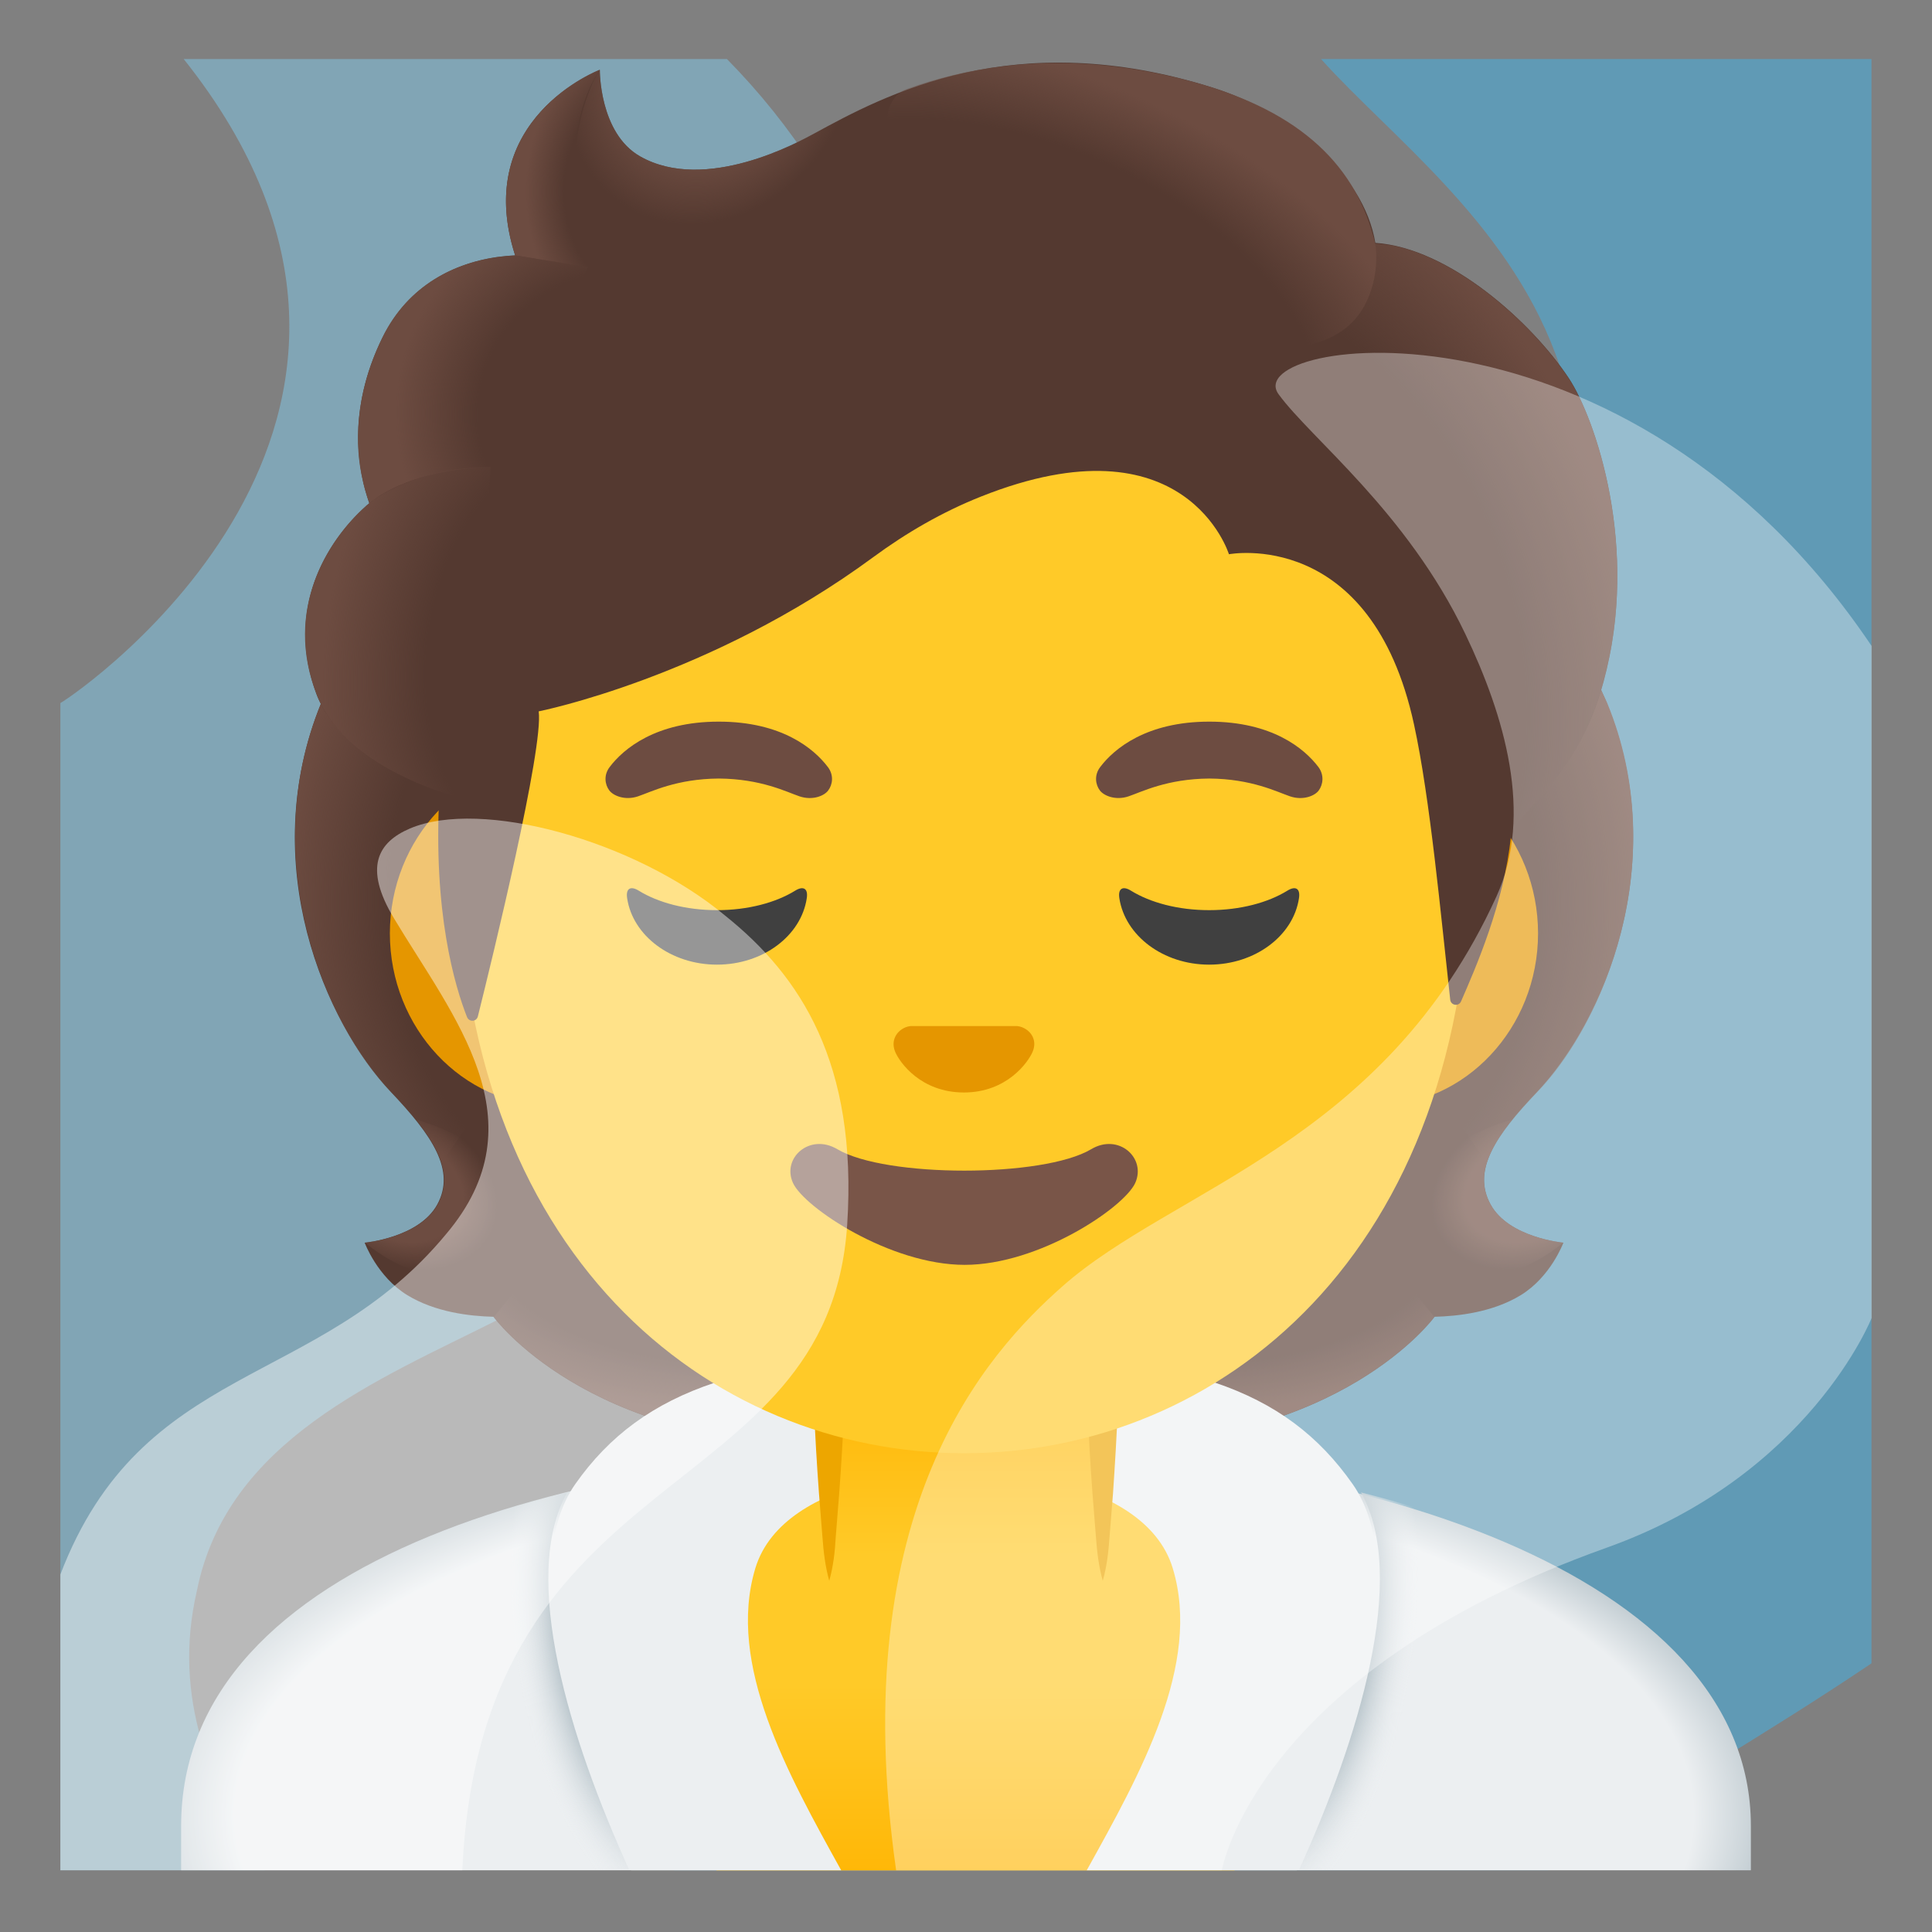 <svg viewBox="0 0 128 128" xmlns="http://www.w3.org/2000/svg">
  <rect x="0" y="0" width="128" height="128" fill="#808080" stroke="none"/>
  <defs>
    <radialGradient id="SVGID_7_" cx="63.868" cy="-259.727" gradientTransform="matrix(1 0 0 -0.463 0 0)" gradientUnits="userSpaceOnUse" r="55.102">
      <stop offset="0.877" stop-color="#ECEFF1"/>
      <stop offset="1" stop-color="#B0BEC5"/>
    </radialGradient>
    <linearGradient id="body_3_" gradientTransform="matrix(1 0 0 -1 0 0)" gradientUnits="userSpaceOnUse" x1="64.322" x2="64.322" y1="-96.435" y2="-126.789">
      <stop offset="0.5" stop-color="#FFCA28"/>
      <stop offset="1" stop-color="#FFB300"/>
    </linearGradient>
    <linearGradient id="body_4_" gradientTransform="matrix(1 0 0 -1 0 0)" gradientUnits="userSpaceOnUse" x1="64.001" x2="64.001" y1="-107.414" y2="-89.497">
      <stop offset="0.242" stop-color="#FFCA28"/>
      <stop offset="1" stop-color="#FFB300"/>
    </linearGradient>
    <radialGradient id="SVGID_8_" cx="95.172" cy="-46.442" gradientTransform="matrix(0.995 0.104 0.22 -2.103 0 0)" gradientUnits="userSpaceOnUse" r="9.304">
      <stop offset="0.668" stop-color="#B0BEC5"/>
      <stop offset="1" stop-color="#ECEFF1" stop-opacity="0"/>
    </radialGradient>
    <radialGradient id="SVGID_9_" cx="-31.845" cy="-52.736" gradientTransform="matrix(-0.995 0.104 -0.22 -2.103 0 0)" gradientUnits="userSpaceOnUse" r="9.304">
      <stop offset="0.668" stop-color="#B0BEC5"/>
      <stop offset="1" stop-color="#ECEFF1" stop-opacity="0"/>
    </radialGradient>
    <radialGradient id="SVGID_1_" cx="78.448" cy="167.147" gradientTransform="matrix(1 0 0 0.491 0 0)" gradientUnits="userSpaceOnUse" r="23.419">
      <stop offset="0.728" stop-color="#6D4C41" stop-opacity="0"/>
      <stop offset="1" stop-color="#6D4C41"/>
    </radialGradient>
    <radialGradient id="SVGID_2_" cx="-58.631" cy="-153.99" gradientTransform="matrix(-0.906 0.424 -0.314 -0.672 0 0)" gradientUnits="userSpaceOnUse" r="6.921">
      <stop offset="0.663" stop-color="#6D4C41"/>
      <stop offset="1" stop-color="#6D4C41" stop-opacity="0"/>
    </radialGradient>
    <radialGradient id="SVGID_3_" cx="-65.118" cy="94.721" gradientTransform="matrix(-0.075 -0.997 0.831 -0.062 0 0)" gradientUnits="userSpaceOnUse" r="30.399">
      <stop offset="0.725" stop-color="#6D4C41" stop-opacity="0"/>
      <stop offset="1" stop-color="#6D4C41"/>
    </radialGradient>
    <radialGradient id="SVGID_4_" cx="-55.583" cy="-58.14" gradientTransform="matrix(0.075 -0.997 -0.831 -0.062 0 0)" gradientUnits="userSpaceOnUse" r="30.399">
      <stop offset="0.725" stop-color="#6D4C41" stop-opacity="0"/>
      <stop offset="1" stop-color="#6D4C41"/>
    </radialGradient>
    <radialGradient id="SVGID_5_" cx="-49.305" cy="167.147" gradientTransform="matrix(-1 0 0 0.491 0 0)" gradientUnits="userSpaceOnUse" r="23.419">
      <stop offset="0.728" stop-color="#6D4C41" stop-opacity="0"/>
      <stop offset="1" stop-color="#6D4C41"/>
    </radialGradient>
    <radialGradient id="SVGID_6_" cx="57.089" cy="-81.001" gradientTransform="matrix(0.906 0.424 0.314 -0.672 0 0)" gradientUnits="userSpaceOnUse" r="6.921">
      <stop offset="0.663" stop-color="#6D4C41"/>
      <stop offset="1" stop-color="#6D4C41" stop-opacity="0"/>
    </radialGradient>
    <radialGradient id="SVGID_10_" cx="66.105" cy="87.18" gradientTransform="matrix(0.308 0.952 0.706 -0.228 0 0)" gradientUnits="userSpaceOnUse" r="35.633">
      <stop offset="0.699" stop-color="#6D4C41" stop-opacity="0"/>
      <stop offset="1" stop-color="#6D4C41"/>
    </radialGradient>
    <radialGradient id="SVGID_11_" cx="43.513" cy="15.703" gradientTransform="matrix(0.881 0.473 0.56 -1.045 0 0)" gradientUnits="userSpaceOnUse" r="9.343">
      <stop offset="0.58" stop-color="#6D4C41"/>
      <stop offset="1" stop-color="#6D4C41" stop-opacity="0"/>
    </radialGradient>
    <radialGradient id="SVGID_12_" cx="-69.73" cy="-12.071" gradientTransform="matrix(-0.938 -0.394 -0.218 0.528 0 0)" gradientUnits="userSpaceOnUse" r="28.721">
      <stop offset="0.699" stop-color="#6D4C41" stop-opacity="0"/>
      <stop offset="1" stop-color="#6D4C41"/>
    </radialGradient>
    <radialGradient id="SVGID_13_" cx="43.395" cy="-10.363" gradientTransform="matrix(1 0 0 -1.223 0 0)" gradientUnits="userSpaceOnUse" r="8.575">
      <stop offset="0.702" stop-color="#6D4C41" stop-opacity="0"/>
      <stop offset="1" stop-color="#6D4C41"/>
    </radialGradient>
    <radialGradient id="SVGID_14_" cx="-47.99" cy="16.982" gradientTransform="matrix(-0.966 -0.26 -0.243 0.904 0 0)" gradientUnits="userSpaceOnUse" r="16.083">
      <stop offset="0.66" stop-color="#6D4C41" stop-opacity="0"/>
      <stop offset="1" stop-color="#6D4C41"/>
    </radialGradient>
    <radialGradient id="SVGID_15_" cx="43.949" cy="-26.832" gradientTransform="matrix(0.991 0.136 0.192 -1.392 0 0)" gradientUnits="userSpaceOnUse" r="16.886">
      <stop offset="0.598" stop-color="#6D4C41" stop-opacity="0"/>
      <stop offset="1" stop-color="#6D4C41"/>
    </radialGradient>
  </defs>
  <path id="steam_x5F_back_x5F_right_2_" d="M103.04,23.41 C107.28,34.72 106.04,48.41 95.04,55.41 C84.04,62.41 73.04,67.41 64.04,76.41 C59.76,80.69 44.68,96.9 44.66,123.91 L102.57,123.91 C102.73,123.74 102.87,123.57 103.03,123.41 C109.93,118.94 117.16,114.81 123.99,110.2 L123.99,3.91 L87.52,3.91 C92.12,9.03 99.74,14.6 103.04,23.41 Z" fill="#3BBCF7" opacity="0.45"/>
  <path id="steam_x5F_back_x5F_left_1_" d="M4,46.58 L4,123.91 L17.54,123.91 C13.93,118.39 11.41,112.49 13.04,105.41 C15.04,95.41 25.05,91.43 33.04,87.41 C55.6,76.05 60.29,57.91 61.04,37.41 C61.5,24.72 56.87,12.75 48.16,3.91 L12.17,3.91 C31.29,27.91 5.32,45.83 4,46.58 Z" fill="#83D3F7" opacity="0.45"/>
  <path id="hair_3_" d="M98.76,79.8 C97.51,77.53 99.1,75.22 101.82,72.36 C106.13,67.82 110.82,57.29 106.46,46.6 C106.49,46.54 105.6,44.74 105.63,44.68 L103.84,44.59 C103.27,44.51 83.58,44.47 63.87,44.47 C44.16,44.47 24.47,44.51 23.9,44.59 C23.9,44.59 21.25,46.54 21.27,46.6 C16.92,57.29 21.6,67.81 25.91,72.36 C28.62,75.22 30.21,77.53 28.97,79.8 C27.76,82.01 24.16,82.33 24.16,82.33 C24.16,82.33 24.99,84.59 26.99,85.81 C28.84,86.94 31.12,87.2 32.69,87.24 C32.69,87.24 38.84,95.75 54.92,95.75 L63.87,95.75 L72.82,95.75 C88.9,95.75 95.05,87.24 95.05,87.24 C96.62,87.2 98.9,86.94 100.75,85.81 C102.75,84.59 103.58,82.33 103.58,82.33 C103.58,82.33 99.97,82.01 98.76,79.8 Z" fill="#543930"/>
  <path d="M63.85,95.74 L63.85,86.3 L92.42,84.04 L95.02,87.24 C95.02,87.24 88.87,95.75 72.79,95.75 L63.85,95.74 Z" fill="url(#SVGID_1_)"/>
  <path d="M94.96,83.11 C90.68,76.61 100.17,74.18 100.17,74.18 C100.17,74.18 100.18,74.19 100.18,74.19 C98.53,76.24 97.78,78.03 98.75,79.8 C99.96,82.01 103.56,82.33 103.56,82.33 C103.56,82.33 98.66,86.69 94.96,83.11 Z" fill="url(#SVGID_2_)"/>
  <path d="M106.49,46.6 C110.74,56.95 106.27,67.61 102.08,72.11 C101.51,72.73 99.07,75.12 98.51,77.03 C98.51,77.03 88.97,63.72 86.12,55.9 C85.55,54.32 85.02,52.7 84.95,51.02 C84.9,49.76 85.09,48.26 85.82,47.19 C86.71,45.88 105.98,45.49 105.98,45.49 C105.98,45.51 106.49,46.6 106.49,46.6 Z" fill="url(#SVGID_3_)"/>
  <path d="M21.27,46.6 C17.02,56.95 21.49,67.61 25.68,72.11 C26.26,72.73 28.69,75.12 29.25,77.03 C29.25,77.03 38.79,63.72 41.64,55.9 C42.22,54.32 42.74,52.7 42.81,51.02 C42.86,49.76 42.67,48.26 41.94,47.19 C41.05,45.88 40.01,46.23 38.5,46.23 C35.62,46.23 23.01,45.49 22.03,45.49 C22.04,45.51 21.27,46.6 21.27,46.6 Z" fill="url(#SVGID_4_)"/>
  <path d="M63.9,95.74 L63.9,86.3 L35.33,84.04 L32.73,87.24 C32.73,87.24 38.88,95.75 54.96,95.75 L63.9,95.74 Z" fill="url(#SVGID_5_)"/>
  <path d="M32.79,83.11 C37.07,76.61 27.58,74.18 27.58,74.18 C27.58,74.18 27.57,74.19 27.57,74.19 C29.22,76.24 29.97,78.03 29,79.8 C27.79,82.01 24.19,82.33 24.19,82.33 C24.19,82.33 29.09,86.69 32.79,83.11 Z" fill="url(#SVGID_6_)"/>
  <path d="M64.13,95.91 C64.09,95.91 64.04,95.91 64,95.91 C38.51,95.94 12,103.19 12,120.97 L12,123.91 L13,123.91 L14,123.91 L114,123.91 L115,123.91 L116,123.91 L116,120.97 C116,104.22 89.74,95.91 64.13,95.91 Z" fill="url(#SVGID_7_)"/>
  <path id="body_2_" d="M64.04,95.75 C34.41,95.75 42.47,115.3 47.47,123.92 L81.79,123.92 C86.42,115.3 93.66,95.75 64.04,95.75 Z" fill="url(#body_3_)"/>
  <path d="M50.04,103.91 C51.96,97.54 63.41,97.37 62.55,97.55 C63.08,97.48 64.66,97.48 65.19,97.55 C64.34,97.36 75.78,97.54 77.7,103.91 C79.62,110.26 75.54,117.53 72,123.91 L85.92,123.91 C89.99,114.98 93.41,103.73 89.62,98.33 C85.14,91.94 78.28,89.66 63.99,89.66 C49.7,89.66 42.6,91.94 38.11,98.33 C34.32,103.73 37.74,114.99 41.81,123.91 L55.73,123.91 C52.2,117.54 48.13,110.26 50.04,103.91 Z" fill="#ECEFF1"/>
  <path d="M89.36,123.84 L86.08,123.84 C90,115.24 93.32,104.48 90.17,98.88 C91.41,99.19 92.63,99.53 93.81,99.9 C95.74,106.62 92.74,116.16 89.36,123.84 Z" fill="url(#SVGID_8_)"/>
  <path d="M38.39,123.84 L41.67,123.84 C37.75,115.24 34.43,104.48 37.58,98.88 C36.34,99.19 35.12,99.53 33.94,99.9 C32.01,106.62 35.01,116.16 38.39,123.84 Z" fill="url(#SVGID_9_)"/>
  <path id="body_1_" d="M54.92,89.99 L54.92,99.97 C54.92,104.48 58.62,108.14 63.18,108.14 L64.83,108.14 C69.39,108.14 73.09,104.48 73.09,99.97 L73.09,89.99 L54.92,89.99 Z" fill="url(#body_4_)"/>
  <path id="tone_1_" d="M54.94,104.73 C54.67,103.77 54.56,102.8 54.49,101.84 L54.26,98.95 C54.12,97.02 54,95.1 53.93,93.17 C53.91,92.62 54.34,92.15 54.9,92.13 C55.46,92.11 55.92,92.54 55.93,93.09 C55.93,93.11 55.93,93.14 55.93,93.16 C55.86,95.09 55.74,97.01 55.6,98.94 L55.37,101.83 C55.32,102.8 55.21,103.76 54.94,104.73 Z" fill="#EDA600"/>
  <path id="tone" d="M73.06,104.73 C72.79,103.77 72.68,102.8 72.61,101.84 L72.38,98.95 C72.24,97.02 72.12,95.1 72.06,93.17 C72.04,92.62 72.47,92.15 73.02,92.13 C73.57,92.11 74.04,92.54 74.06,93.09 C74.06,93.11 74.06,93.14 74.06,93.16 C73.99,95.09 73.87,97.01 73.74,98.94 L73.51,101.83 C73.44,102.8 73.34,103.76 73.06,104.73 Z" fill="#EDA600"/>
  <path d="M91.19,50.43 L36.54,50.43 C30.65,50.43 25.83,55.57 25.83,61.84 C25.83,68.11 30.65,73.25 36.54,73.25 L91.19,73.25 C97.08,73.25 101.9,68.11 101.9,61.84 C101.9,55.57 97.08,50.43 91.19,50.43 Z" fill="#E59600"/>
  <path id="head" d="M63.87,11.07 L63.87,11.07 L63.87,11.07 C46.47,11.07 30.35,29.68 30.35,56.47 C30.35,83.11 46.96,96.28 63.87,96.28 C80.78,96.28 97.39,83.1 97.39,56.46 C97.39,29.68 81.27,11.07 63.87,11.07 Z" fill="#FFCA28"/>
  <path id="mouth" d="M72.29,76.14 C69.11,78.03 58.66,78.03 55.48,76.14 C53.65,75.05 51.78,76.72 52.54,78.38 C53.29,80.01 58.98,83.8 63.91,83.8 C68.84,83.8 74.46,80.01 75.21,78.38 C75.96,76.72 74.11,75.05 72.29,76.14 Z" fill="#795548"/>
  <path id="nose" d="M67.72,68.06 C67.61,68.02 67.51,67.99 67.4,67.98 L60.32,67.98 C60.21,67.99 60.1,68.02 60,68.06 C59.36,68.32 59.01,68.98 59.31,69.69 C59.61,70.4 61.02,72.38 63.86,72.38 C66.7,72.38 68.11,70.39 68.41,69.69 C68.72,68.98 68.37,68.32 67.72,68.06 Z" fill="#E59600"/>
  <path d="M47.5,60.3 C45.44,60.3 43.6,59.8 42.32,59.01 C41.77,58.67 41.45,58.87 41.55,59.51 C41.92,61.99 44.45,63.91 47.5,63.91 C50.56,63.91 53.08,61.99 53.45,59.51 C53.55,58.87 53.23,58.67 52.68,59.01 C51.4,59.8 49.56,60.3 47.5,60.3 Z" fill="#404040"/>
  <path d="M80.11,60.3 C78.05,60.3 76.21,59.8 74.93,59.01 C74.38,58.67 74.06,58.87 74.16,59.51 C74.54,61.99 77.06,63.91 80.11,63.91 C83.16,63.91 85.69,61.99 86.06,59.51 C86.16,58.87 85.84,58.67 85.29,59.01 C84.01,59.8 82.17,60.3 80.11,60.3 Z" fill="#404040"/>
  <path d="M54.85,50.82 C53.92,49.59 51.78,47.81 47.62,47.81 C43.46,47.81 41.31,49.6 40.39,50.82 C39.98,51.36 40.08,51.99 40.37,52.37 C40.63,52.72 41.41,53.05 42.27,52.76 C43.13,52.47 44.81,51.6 47.62,51.58 C50.43,51.6 52.11,52.47 52.97,52.76 C53.83,53.05 54.61,52.73 54.87,52.37 C55.16,51.99 55.26,51.36 54.85,50.82 Z" fill="#6D4C41"/>
  <path d="M87.35,50.82 C86.42,49.59 84.28,47.81 80.12,47.81 C75.96,47.81 73.81,49.6 72.89,50.82 C72.48,51.36 72.58,51.99 72.87,52.37 C73.13,52.72 73.91,53.05 74.77,52.76 C75.63,52.47 77.31,51.6 80.12,51.58 C82.93,51.6 84.61,52.47 85.47,52.76 C86.33,53.05 87.11,52.73 87.37,52.37 C87.65,51.99 87.75,51.36 87.35,50.82 Z" fill="#6D4C41"/>
  <path id="hair" d="M103.94,25.06 C101.5,21.37 96.03,16.42 91.12,16.09 C90.33,11.37 85.28,7.37 80.39,5.82 C67.16,1.63 58.55,6.33 53.92,8.86 C52.96,9.38 46.75,12.83 42.41,10.36 C39.69,8.81 39.74,4.62 39.74,4.62 C39.74,4.62 31.22,7.87 34.13,16.92 C31.2,17.04 27.36,18.28 25.33,22.39 C22.91,27.29 23.77,31.38 24.47,33.34 C21.95,35.48 18.78,40.03 20.95,45.94 C22.59,50.39 29.12,52.44 29.12,52.44 C28.66,60.45 30.15,65.38 30.94,67.38 C31.08,67.73 31.57,67.7 31.66,67.34 C32.65,63.37 36.02,49.54 35.69,47.13 C35.69,47.13 47.04,44.88 57.86,36.91 C60.06,35.29 62.45,33.91 64.99,32.9 C78.58,27.49 81.42,36.72 81.42,36.72 C81.42,36.72 90.84,34.91 93.68,47.99 C94.75,52.89 95.47,60.74 96.08,66.23 C96.12,66.62 96.65,66.7 96.8,66.34 C97.75,64.16 99.65,59.84 100.1,55.43 C100.26,53.88 104.44,51.83 106.24,45.17 C108.66,36.27 105.7,27.73 103.94,25.06 Z" fill="#543930"/>
  <path d="M100.08,55.46 C100.24,53.91 104.42,51.86 106.22,45.2 C106.41,44.49 106.57,43.77 106.72,43.05 C108.18,34.96 105.56,27.53 103.93,25.07 C101.67,21.66 96.83,17.18 92.24,16.26 C91.84,16.21 91.45,16.16 91.08,16.14 C91.08,16.14 91.41,18.29 90.54,20 C89.42,22.22 87.13,22.75 87.13,22.75 C99.11,34.72 98.25,44.74 100.08,55.46 Z" fill="url(#SVGID_10_)"/>
  <path d="M56.82,7.35 C55.72,7.88 54.76,8.41 53.92,8.86 C52.96,9.38 46.75,12.83 42.41,10.36 C39.74,8.84 39.74,4.78 39.74,4.64 C38.51,6.21 34.79,17.42 45.67,18.17 C50.36,18.49 53.25,14.4 54.97,10.94 C55.58,9.67 56.56,7.84 56.82,7.35 Z" fill="url(#SVGID_11_)"/>
  <path d="M79.02,5.42 C86.34,7.4 89.91,11.13 91.1,16.1 C91.45,17.56 91.87,31.18 65.87,15.7 C56.2,9.94 58.84,6.34 59.97,5.93 C64.4,4.33 70.82,3.2 79.02,5.42 Z" fill="url(#SVGID_12_)"/>
  <path d="M39.71,4.63 C39.7,4.64 39.68,4.64 39.65,4.66 C39.65,4.66 39.65,4.66 39.64,4.66 C38.71,5.05 31.4,8.44 34.13,16.92 L41.91,18.17 C35.02,11.19 39.74,4.62 39.74,4.62 C39.74,4.62 39.72,4.62 39.71,4.63 Z" fill="url(#SVGID_13_)"/>
  <path d="M38.94,17.69 L34.13,16.92 C33.94,16.92 33.3,16.98 32.95,17.03 C30.24,17.41 27.05,18.81 25.32,22.39 C23.46,26.25 23.51,29.56 24.02,31.77 C24.17,32.51 24.47,33.35 24.47,33.35 C24.47,33.35 26.85,31.09 32.52,30.94 L38.94,17.69 Z" fill="url(#SVGID_14_)"/>
  <path d="M24.24,33.53 C21.87,35.63 18.68,40.32 21.03,46.14 C22.8,50.53 29.12,52.43 29.12,52.43 C29.12,52.45 30.38,52.83 31.03,52.83 L32.51,30.93 C29.48,30.93 26.57,31.84 24.69,33.15 C24.71,33.18 24.23,33.5 24.24,33.53 Z" fill="url(#SVGID_15_)"/>
  <path id="steam_x5F_front_x5F_left_1_" d="M48.04,60.66 C42.04,55.66 31.85,52.89 27.16,54.89 C25.05,55.79 24.06,57.45 26.1,60.84 C30.04,67.4 35.91,74.28 29.54,81.78 C21.04,92.04 9.42,90.16 4,104.31 L4,123.91 L30.63,123.91 C31.88,96.41 54.92,99.97 56.13,81.12 C56.82,70.43 53.04,64.66 48.04,60.66 Z" fill="#FFFFFF" opacity="0.45"/>
  <path id="steam_x5F_front_x5F_right_1_" d="M124,42.8 C107.71,18.58 81.99,22.4 84.71,26.12 C86.87,29.08 93.21,33.91 97.08,42 C99.66,47.39 101.62,53.94 99.15,59.38 C91.7,75.74 77.7,78.74 70.37,85.24 C65.41,89.63 55.96,99.9 59.37,123.91 L80.95,123.91 C80.95,123.91 83.18,110.85 106.44,102.54 C119.88,97.75 124,87.32 124,87.32 L124,42.8 Z" fill="#FFFFFF" opacity="0.35"/>
</svg>